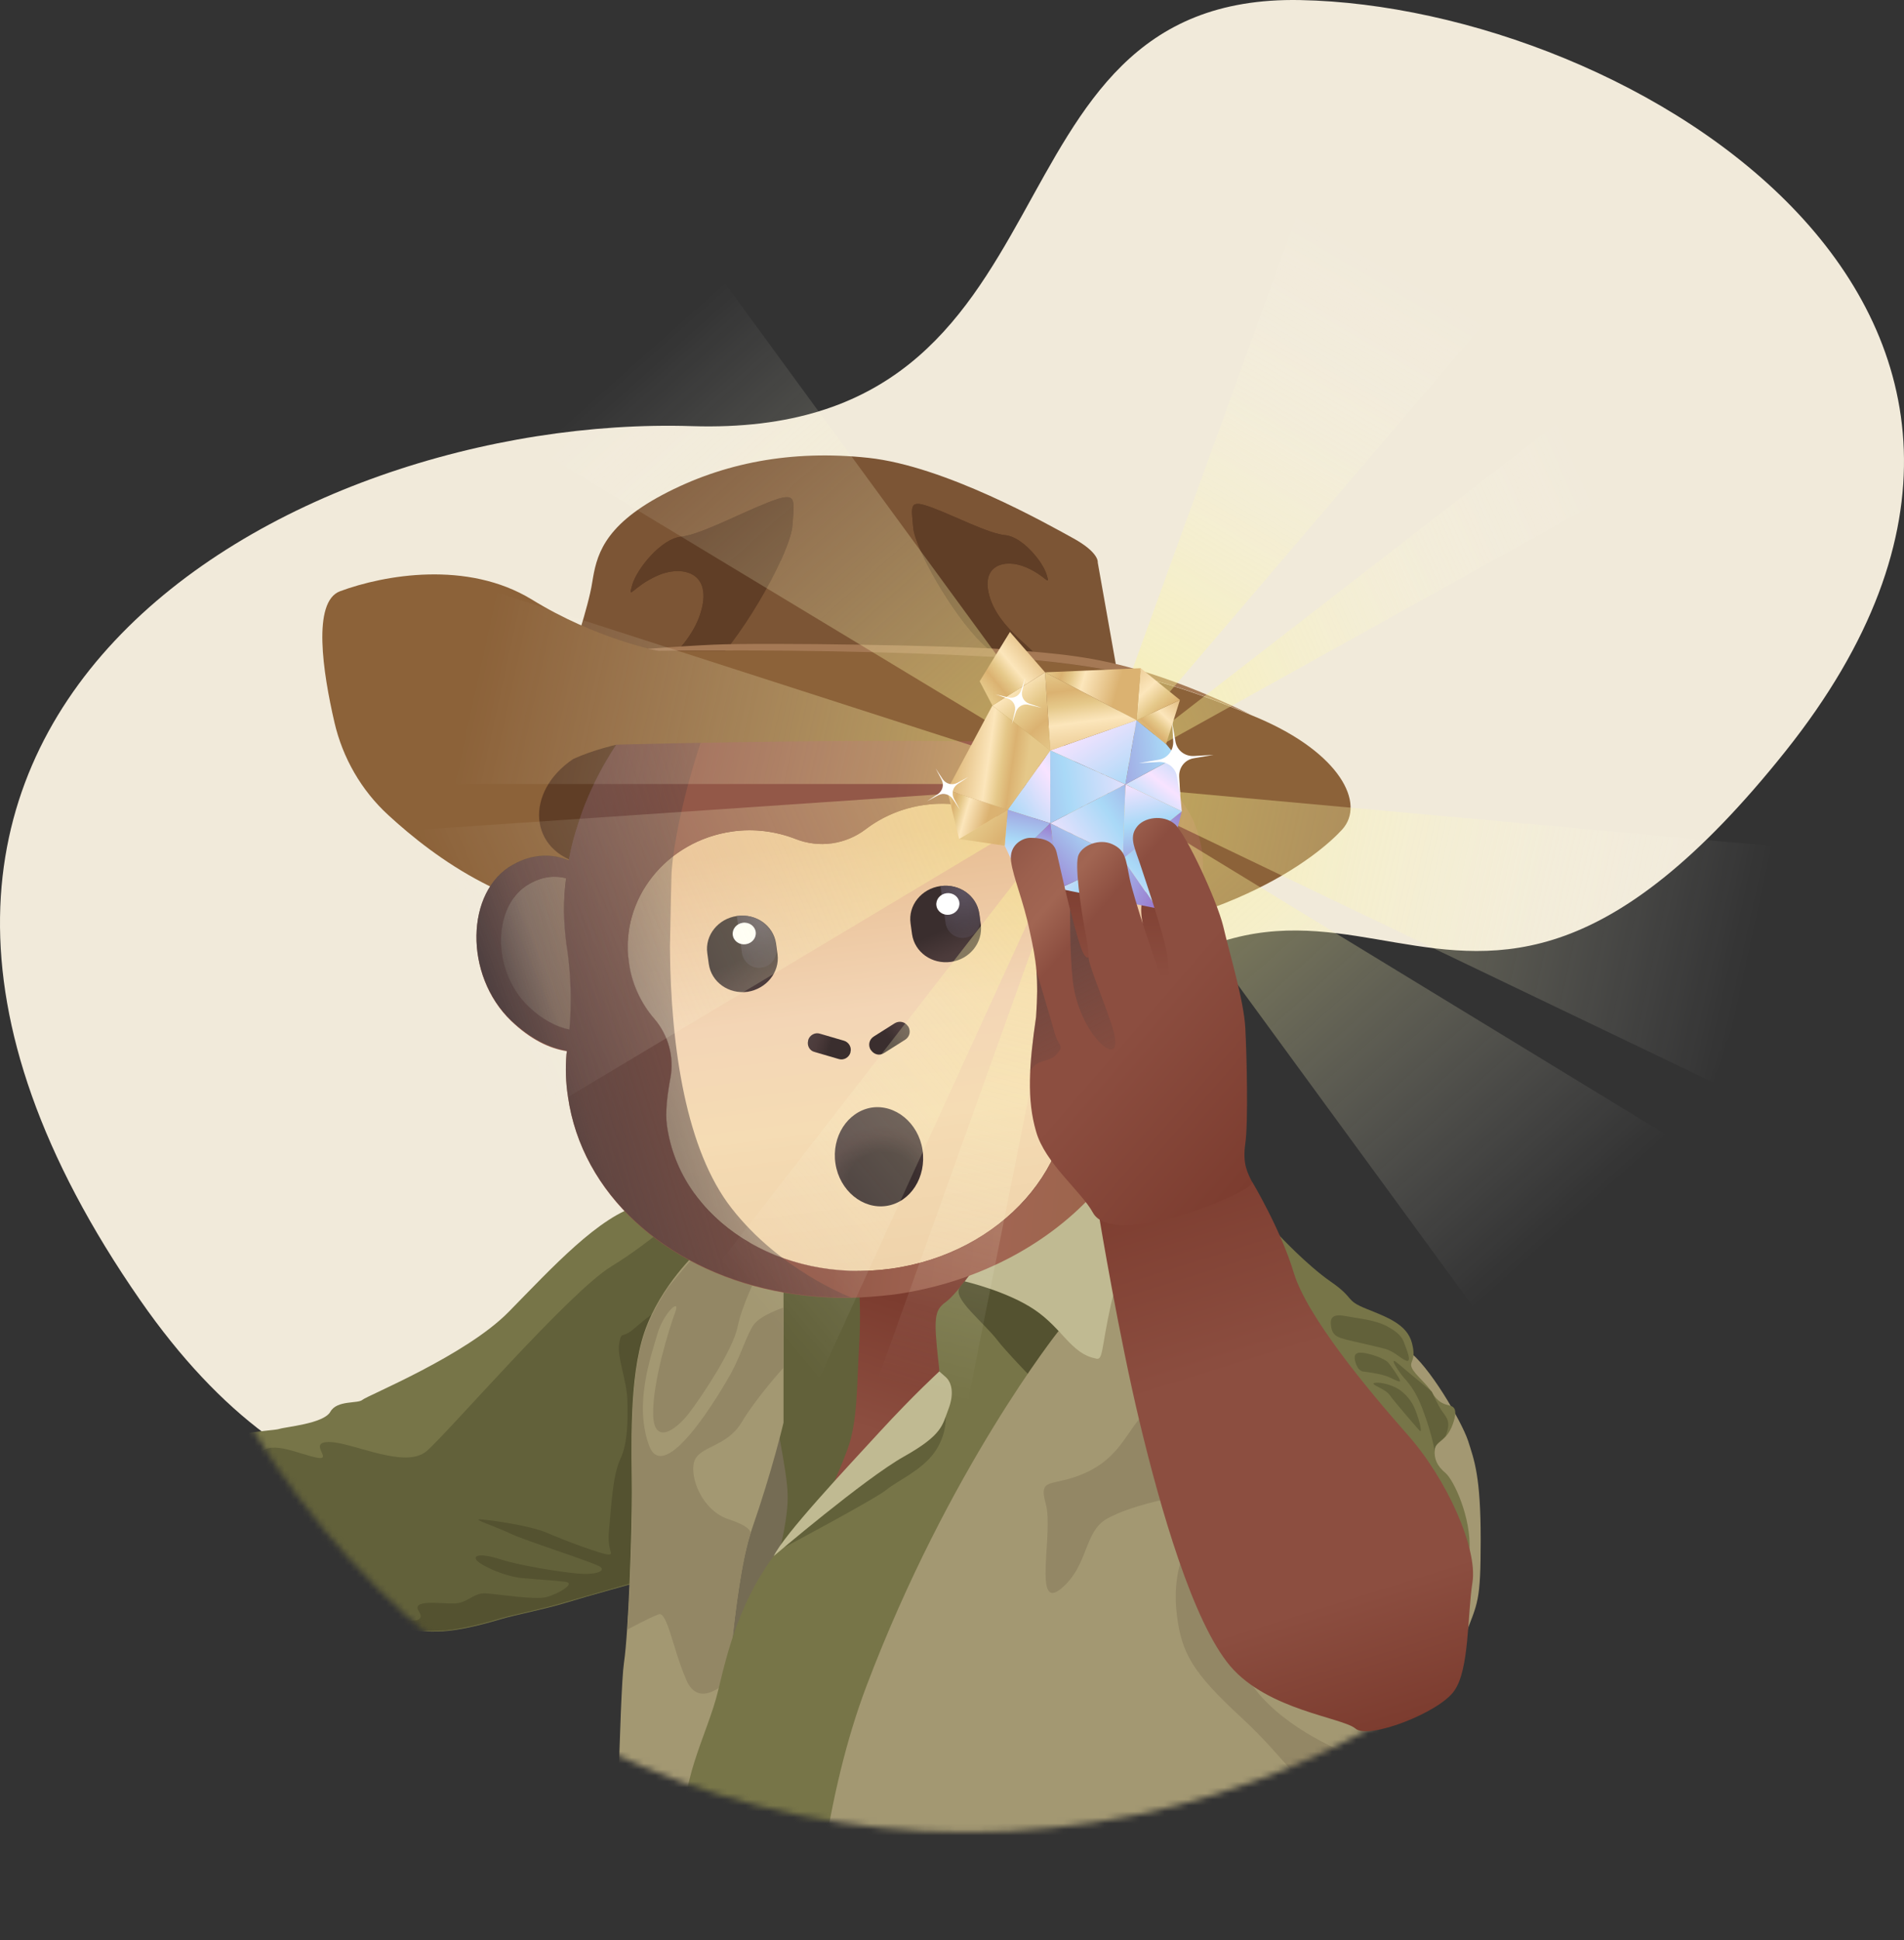 <svg width="318" height="324" viewBox="0 0 318 324" fill="none" xmlns="http://www.w3.org/2000/svg">
<rect x="0" y="0" width="318" height="324" fill="#333333" stroke="none"/>
<path d="M23.438 217.163C77.339 294.748 147.14 219.799 172.406 181.85C225.043 118.602 239.782 198.716 298.209 125.453C356.637 52.191 272.417 1.065 217.148 0.011C161.878 -1.043 182.406 73.274 115.557 71.165C48.707 69.057 -43.938 120.183 23.438 217.163Z" fill="#F1EADA"/>
<g clip-path="url(#clip0_796_4151)">
<mask id="mask0_796_4151" style="mask-type:alpha" maskUnits="userSpaceOnUse" x="22" y="27" width="279" height="279">
<path d="M161.501 305.966C238.491 305.966 300.903 243.554 300.903 166.565C300.903 89.575 238.491 27.163 161.501 27.163C84.512 27.163 22.1 89.575 22.1 166.565C22.1 243.554 84.512 305.966 161.501 305.966Z" fill="white"/>
</mask>
<g mask="url(#mask0_796_4151)">
<path d="M137.976 213.926L135.979 254.237L163.997 245.937L168.864 203.88L137.976 213.926Z" fill="url(#paint0_linear_796_4151)"/>
<path d="M130.863 236.141L135.98 257.606C135.98 257.606 118.82 320.755 119.132 320.194C119.444 319.694 117.821 369.115 117.821 369.115H111.145L107.588 335.357L115.762 273.955L130.863 236.141Z" fill="#756C54"/>
<path d="M130.301 258.48C130.301 258.48 131.674 253.301 131.549 249.557C131.487 245.813 129.428 236.765 128.991 233.021C128.554 229.277 128.429 222.6 129.241 221.539C130.052 220.478 130.114 220.603 129.428 219.542C128.679 218.482 128.305 216.298 128.367 213.677C128.367 211.118 138.663 213.365 138.663 213.365L143.468 214.675C143.468 214.675 143.842 219.355 143.468 225.221C143.093 231.086 143.281 237.389 141.533 242.069C139.786 246.749 138.351 249.494 138.351 249.494L130.301 258.48Z" fill="#62613A"/>
<path d="M16.983 246.624C16.983 246.624 26.78 244.689 29.588 243.941C32.396 243.192 32.209 245.064 34.642 242.069C37.076 239.073 45.437 239.011 46.623 238.637C47.746 238.262 54.048 237.763 55.172 235.766C56.295 233.769 59.789 234.456 60.538 233.769C61.287 233.083 77.76 226.406 84.936 219.105C92.112 211.805 100.162 202.944 106.964 201.259C113.765 199.574 126.62 197.328 126.62 197.328L129.053 204.566C129.053 204.566 113.204 216.173 111.706 228.091C110.146 240.009 106.589 264.221 106.589 264.221C106.589 264.221 97.978 266.592 94.546 267.653C91.114 268.713 85.997 269.712 83.876 270.336C81.754 270.96 77.136 272.333 73.392 272.457C69.648 272.582 67.527 271.958 66.092 272.457C64.656 272.957 62.722 273.893 62.472 274.891C62.223 275.889 60.725 277.325 58.791 278.947C56.856 280.569 50.617 283.814 49.181 285.499C47.746 287.184 45.812 288.245 44.688 287.808C43.565 287.371 41.943 286.248 41.943 286.248C41.943 286.248 13.613 258.729 13.239 254.361C12.864 249.993 16.983 246.624 16.983 246.624Z" fill="#777548"/>
<path d="M129.053 204.566L126.994 198.451C126.994 198.451 123.188 199.075 119.007 200.198C114.826 201.322 109.21 207.187 102.096 211.493C95.045 215.798 74.828 239.261 71.271 242.318C67.714 245.376 59.29 241.008 55.172 240.821C51.116 240.696 55.796 243.941 52.988 243.442C50.18 242.942 45.437 240.509 43.628 242.568C41.756 244.627 38.448 247.872 38.448 247.872L34.892 276.202C38.698 281.755 41.88 286.186 41.88 286.186C41.88 286.186 43.503 287.309 44.626 287.746C45.749 288.182 47.684 287.122 49.119 285.437C50.554 283.752 56.794 280.57 58.728 278.885C60.663 277.2 62.16 275.827 62.41 274.829C62.66 273.83 64.594 272.832 66.029 272.395C67.464 271.896 69.586 272.52 73.33 272.395C77.074 272.27 81.692 270.898 83.813 270.274C85.935 269.65 91.114 268.651 94.484 267.59C97.916 266.592 106.527 264.158 106.527 264.158C106.527 264.158 110.084 239.947 111.644 228.029C113.204 216.235 129.053 204.566 129.053 204.566Z" fill="#62613A"/>
<path d="M105.716 222.038C103.844 223.598 103.781 222.163 103.407 224.41C103.033 226.656 104.717 230.587 104.78 233.894C104.842 237.202 104.905 240.883 103.594 243.691C102.284 246.499 102.097 251.741 101.722 255.422C101.348 259.104 102.596 259.478 101.722 259.603C100.849 259.728 94.047 257.17 91.364 255.984C88.681 254.798 82.066 253.862 80.319 253.738C78.572 253.613 82.815 254.923 85.249 256.109C87.682 257.294 99.601 261.038 100.349 261.725C101.098 262.474 99.226 263.035 96.481 262.786C93.735 262.536 86.809 261.475 83.626 260.414C80.506 259.416 79.133 259.666 79.508 260.414C79.82 261.163 83.938 263.222 87.183 263.534C90.49 263.846 92.549 263.909 94.421 264.158C96.293 264.408 93.174 266.218 91.239 266.717C89.305 267.216 83.189 266.218 81.13 266.093C79.071 265.968 78.135 267.715 75.889 267.778C73.642 267.84 68.588 267.029 69.961 269.088C71.271 271.147 68.089 270.586 66.466 270.586C64.844 270.586 61.974 271.397 60.975 270.835C59.977 270.274 59.789 265.157 58.729 263.035C57.668 260.914 56.919 260.414 56.358 261.163C55.796 261.912 59.041 267.403 59.041 271.584C59.041 275.702 58.479 275.765 56.482 275.64C54.486 275.515 53.799 276.202 52.551 278.136C51.303 280.07 45.749 281.818 43.129 281.194L39.946 283.627C41.069 285.187 41.756 286.123 41.756 286.123C41.756 286.123 43.378 287.246 44.502 287.683C45.625 288.12 47.559 287.059 48.994 285.374C50.429 283.69 56.669 280.507 58.604 278.822C60.538 277.138 62.036 275.765 62.285 274.766C62.535 273.768 64.469 272.77 65.905 272.333C67.34 271.834 69.462 272.458 73.206 272.333C76.95 272.208 81.567 270.835 83.689 270.211C85.81 269.587 90.99 268.589 94.359 267.528C97.791 266.53 106.402 264.096 106.402 264.096C106.402 264.096 109.959 239.885 111.519 227.966C112.018 224.222 113.89 220.478 116.261 217.171C111.893 216.422 107.588 220.478 105.716 222.038Z" fill="#545230"/>
<path d="M113.828 369.053C113.828 369.053 110.146 347.899 111.644 333.048C113.141 318.197 117.572 306.091 119.444 298.042C121.316 289.992 122.127 265.282 125.559 255.422C128.991 245.563 130.863 237.576 130.863 237.576V214.301L116.573 208.934C116.573 208.934 110.333 214.613 107.65 222.413C104.967 230.213 105.528 242.131 105.528 249.245C105.528 256.358 104.967 272.582 104.218 277.637C103.469 282.691 102.908 316.637 102.596 321.13C102.346 325.685 104.717 364.498 103.781 368.99C109.522 369.614 113.828 369.053 113.828 369.053Z" fill="#A39872"/>
<path d="M125.933 221.165C124.747 222.787 123.811 226.157 122.126 229.277C120.442 232.334 110.957 248.434 108.398 241.382C105.84 234.331 108.773 226.406 109.771 222.85C110.77 219.293 113.765 216.547 112.766 219.168C111.768 221.789 109.022 230.712 109.085 236.078C109.147 241.445 112.829 238.886 115.013 236.078C117.197 233.27 122.438 225.346 123.187 221.602C123.936 217.858 126.557 212.741 126.557 212.741L116.635 208.997C116.635 208.997 114.202 211.805 111.643 214.925C110.208 217.046 108.71 219.605 107.712 222.475C105.029 230.275 105.59 242.194 105.59 249.307C105.59 254.674 105.278 265.157 104.779 272.146C104.779 272.146 108.586 270.086 110.021 269.587C111.456 269.088 112.392 275.453 114.638 280.57C116.822 285.686 121.627 280.57 121.627 280.57C122.501 271.646 123.562 261.912 125.309 256.234C125.309 256.171 125.371 256.109 125.371 256.046C125.371 255.672 124.997 254.798 121.752 253.738C117.259 252.302 115.138 246.686 115.949 244.066C116.822 241.445 121.378 241.694 123.874 237.514C126.37 233.333 130.862 228.403 130.862 228.403V218.357C130.925 218.357 127.181 219.542 125.933 221.165Z" fill="#938765"/>
<path d="M114.577 330.302C114.577 330.302 116.137 316.637 114.577 307.339C113.017 298.042 118.134 289.867 119.943 282.317C121.753 274.766 124.124 264.845 132.673 255.672C141.222 246.499 155.823 230.774 156.447 229.651C157.071 228.528 156.946 230.026 156.447 224.659C155.948 219.293 156.447 218.544 158.132 217.296C159.817 216.048 164.122 210.058 164.122 210.058L181.345 227.28C181.345 227.28 148.585 272.832 145.09 296.045C141.596 319.258 136.729 369.053 136.729 369.053H113.89C113.828 369.053 113.953 342.533 114.577 330.302Z" fill="#777548"/>
<path d="M176.477 234.331C176.477 234.331 168.927 226.843 166.556 223.786C164.184 220.728 158.943 216.734 160.316 214.987C160.316 214.987 161.688 212.678 163.56 212.928C165.37 213.115 177.476 220.728 177.476 220.728L181.344 227.28L176.477 234.331Z" fill="#545230"/>
<path d="M135.48 369.302C135.48 369.302 130.988 317.822 144.716 281.568C158.444 245.314 176.789 222.288 176.789 222.288L181.532 225.907C181.532 225.907 182.904 226.968 183.716 224.659C184.464 222.288 183.965 215.362 189.082 211.243C194.199 207.125 216.725 218.856 216.725 218.856C216.725 218.856 231.639 223.162 235.133 225.533C238.628 227.966 244.056 237.264 245.18 240.571C246.24 243.878 247.301 246.562 247.301 257.107C247.301 267.653 246.802 267.59 244.68 273.206C242.559 278.822 241.872 286.622 240.5 293.674C239.127 300.725 222.092 331.363 223.714 347.837C225.399 364.31 223.964 368.366 223.964 368.366L135.48 369.302Z" fill="#A39872"/>
<path d="M191.017 236.141C188.084 239.198 186.961 243.379 181.345 245.938C175.729 248.496 173.357 246.437 174.668 251.179C175.978 255.922 172.484 269.15 177.164 265.344C181.844 261.538 180.97 255.797 184.901 253.613C188.833 251.429 195.509 250.181 195.509 250.181L191.017 236.141Z" fill="#938765"/>
<path d="M213.605 206.251C213.605 206.251 218.223 211.243 222.279 214.051C226.335 216.859 224.588 217.109 228.145 218.544C231.701 219.979 235.009 221.165 235.82 224.285C236.631 227.405 235.258 227.28 235.82 228.466C236.381 229.651 238.316 231.086 239.189 232.584C240.063 234.082 241.061 234.456 241.81 234.643C242.559 234.83 243.682 234.955 242.621 237.888C241.561 240.821 239.751 240.634 239.626 242.131C239.501 243.629 240.001 244.814 241.436 246C242.809 247.186 245.741 253.426 245.429 258.917C245.117 264.47 222.092 243.192 222.092 243.192L202.623 208.061L213.605 206.251Z" fill="#777548"/>
<path d="M239.127 232.397C239.127 232.397 239.065 232.397 239.127 232.397C238.94 232.21 235.009 229.027 233.511 227.717C231.951 226.406 233.137 228.341 234.073 229.589C235.009 230.774 236.319 231.773 237.755 235.766C239.252 239.76 239.627 242.443 239.627 242.443C239.627 242.318 239.627 242.194 239.627 242.069C239.689 241.07 240.563 240.821 241.436 239.822C242.31 237.576 241.811 236.952 240.875 235.704C240.063 234.518 239.252 232.646 239.127 232.397Z" fill="#62613A"/>
<path d="M222.341 221.664C222.591 223.224 223.839 223.411 224.65 223.661C224.713 223.661 224.775 223.723 224.837 223.723C224.837 223.723 229.517 224.784 231.202 225.221C232.887 225.658 233.761 226.781 234.821 227.217C235.882 227.654 234.946 225.408 234.572 224.409C234.26 223.411 233.636 222.538 231.639 221.477C229.642 220.416 227.084 220.229 224.775 219.792C222.591 219.355 222.029 220.041 222.341 221.664Z" fill="#62613A"/>
<path d="M233.823 230.525C233.699 230.088 232.513 228.341 231.889 227.592C231.265 226.843 228.831 226.032 227.521 225.907C226.211 225.782 226.086 226.469 226.398 227.53C226.71 228.59 227.147 228.84 227.521 229.027C227.521 229.027 230.516 229.339 231.951 229.963C233.387 230.65 233.948 230.899 233.823 230.525Z" fill="#62613A"/>
<path d="M232.139 233.021C232.575 233.707 236.382 238.137 237.068 238.886C237.755 239.635 236.819 236.328 236.132 234.893C235.446 233.457 234.198 232.209 232.95 231.648C231.764 231.086 230.267 230.774 229.518 230.961C228.769 231.211 231.39 231.897 232.139 233.021Z" fill="#62613A"/>
<path d="M161.127 213.989C161.127 213.989 168.178 215.611 172.796 218.731C177.413 221.851 178.911 226.032 182.905 226.843C184.277 227.342 183.841 225.595 185.525 217.92C187.21 210.245 192.577 200.635 192.577 200.635L174.668 196.267L161.127 213.989Z" fill="#C0BA92"/>
<path d="M157.945 236.64C157.945 236.64 158.194 239.635 156.01 242.63C153.826 245.625 149.833 247.31 148.023 248.808C146.214 250.305 130.863 258.48 130.863 258.48L150.519 240.259L157.945 236.64Z" fill="#62613A"/>
<path d="M129.24 259.853C129.24 259.853 144.403 246.936 150.955 243.254C157.507 239.573 157.383 237.95 158.381 235.392C159.379 232.834 159.005 230.899 157.944 229.963C156.883 229.027 156.883 229.027 156.883 229.027C156.883 229.027 152.64 232.896 146.962 239.074C141.283 245.251 130.863 256.358 129.24 259.853Z" fill="#C0BA92"/>
<path d="M197.569 259.853C197.569 259.853 195.759 263.597 196.571 269.837C197.382 276.077 199.129 279.259 207.303 286.81C215.478 294.36 216.851 298.79 221.718 299.414C226.585 300.038 235.633 295.234 236.507 293.174C237.38 291.115 231.515 295.234 225.649 293.05C219.783 290.866 210.361 285.499 207.553 278.51C204.745 271.522 197.569 259.853 197.569 259.853Z" fill="#938765"/>
<path d="M176.852 113.525L174.169 98.674C174.169 98.674 174.418 97.425 170.924 95.491C167.429 93.557 154.138 86.069 144.092 84.945C134.045 83.822 125.06 85.57 117.073 89.75C109.148 93.931 108.399 97.925 107.9 101.17C107.401 104.414 105.092 111.091 105.092 111.091L176.852 113.525Z" fill="url(#paint1_linear_796_4151)"/>
<path d="M186.711 112.901L183.341 93.931C183.341 93.931 183.653 92.309 179.223 89.875C174.793 87.442 157.82 77.832 145.028 76.459C132.236 75.086 120.754 77.27 110.645 82.637C100.537 88.003 99.601 93.058 98.914 97.238C98.29 101.357 95.357 109.906 95.357 109.906L186.711 112.901Z" fill="#7C5535"/>
<path fill-rule="evenodd" clip-rule="evenodd" d="M172.546 109.906C172.546 109.906 168.802 112.152 163.934 107.347C159.067 102.605 152.827 91.685 152.515 88.066C152.203 84.384 151.766 83.323 155.635 84.758C159.504 86.194 165.12 89.126 167.928 89.376C170.674 89.626 174.106 93.681 174.792 95.928C175.478 98.174 174.73 96.177 171.36 94.742C167.928 93.245 163.435 94.243 165.432 100.109C167.491 105.974 174.667 109.344 172.546 109.906Z" fill="#603E26"/>
<path fill-rule="evenodd" clip-rule="evenodd" d="M108.586 114.461C108.586 114.461 113.141 117.082 118.944 111.216C124.685 105.35 132.048 92.122 132.36 87.691C132.672 83.261 133.172 82.013 128.492 83.823C123.812 85.632 117.072 89.251 113.765 89.626C110.458 89.938 106.402 94.93 105.591 97.675C104.842 100.421 105.653 97.987 109.709 96.178C113.765 94.306 119.256 95.429 116.948 102.543C114.639 109.656 106.028 113.899 108.586 114.461Z" fill="#603E26"/>
<path d="M210.236 119.952C196.695 114.211 186.586 110.904 164.933 109.656C150.706 108.845 127.992 108.408 110.021 108.72C110.021 108.72 99.538 106.723 88.805 100.109C78.072 93.557 64.22 95.99 56.794 98.736C52.114 100.483 53.924 112.277 55.858 120.638C57.231 126.566 60.351 131.995 64.844 136.114C68.775 139.733 74.141 144.038 80.506 147.346C97.604 156.269 111.956 158.827 111.956 158.827C111.956 158.827 133.671 159.451 168.802 157.891C203.933 156.394 220.157 142.915 224.151 138.547C228.144 134.179 223.776 125.755 210.236 119.952Z" fill="#8C6239"/>
<path d="M192.764 125.194C192.764 125.194 119.444 115.896 95.732 126.754C87.557 132.245 88.244 142.229 97.354 144.288C106.465 146.347 192.764 125.194 192.764 125.194Z" fill="#603E26"/>
<path d="M195.135 153.086C193.45 155.894 191.578 157.704 189.644 158.702C188.021 154.522 186.898 150.154 186.274 145.661C186.212 145.411 186.212 145.162 186.149 144.912C185.588 141.23 184.589 137.611 183.092 134.179C184.652 133.306 186.649 132.806 189.269 133.43C196.196 135.053 199.503 145.598 195.135 153.086Z" fill="#A16552"/>
<path d="M195.135 153.086C193.45 155.894 191.578 157.704 189.644 158.702C188.021 154.522 186.898 150.154 186.274 145.661C186.212 145.411 186.212 145.162 186.149 144.912C185.588 141.23 184.589 137.611 183.092 134.179C184.652 133.306 186.649 132.806 189.269 133.43C196.196 135.053 199.503 145.598 195.135 153.086Z" fill="url(#paint2_linear_796_4151)"/>
<path d="M94.546 146.659C94.047 150.341 94.11 154.085 94.609 157.766C94.671 158.016 94.671 158.266 94.734 158.515C95.358 162.946 95.483 167.501 95.108 171.931C92.924 171.494 90.615 170.309 88.244 168.062C82.004 162.072 82.254 151.027 88.431 147.595C90.74 146.285 92.799 146.222 94.546 146.659C94.546 146.597 94.546 146.659 94.546 146.659Z" fill="#A16552"/>
<path d="M94.546 146.659C94.047 150.341 94.11 154.085 94.609 157.766C94.671 158.016 94.671 158.266 94.734 158.515C95.358 162.946 95.483 167.501 95.108 171.931C92.924 171.494 90.615 170.309 88.244 168.062C82.004 162.072 82.254 151.027 88.431 147.595C90.74 146.285 92.799 146.222 94.546 146.659C94.546 146.597 94.546 146.659 94.546 146.659Z" fill="url(#paint3_linear_796_4151)"/>
<path d="M175.416 160.824C173.919 164.131 173.919 167.938 175.541 171.182C176.789 173.616 177.975 176.424 178.287 178.608C180.471 194.395 167.304 209.309 148.834 211.867C130.364 214.426 113.578 203.755 111.394 187.968C111.082 185.784 111.456 182.789 111.956 180.106C112.642 176.549 111.644 172.867 109.272 170.122C106.964 167.438 105.466 164.131 105.029 160.637C103.532 150.154 111.269 140.419 122.314 138.859C125.871 138.36 129.49 138.797 132.86 140.107C136.791 141.667 141.221 141.043 144.591 138.485C147.461 136.301 150.831 134.928 154.388 134.429C165.37 132.869 175.541 140.17 176.976 150.653C177.351 153.274 177.164 155.957 176.352 158.453C176.103 159.202 175.791 160.013 175.416 160.824Z" fill="#A16552"/>
<path d="M175.416 160.824C173.919 164.131 173.919 167.938 175.541 171.182C176.789 173.616 177.975 176.424 178.287 178.608C180.471 194.395 167.304 209.309 148.834 211.867C130.364 214.426 113.578 203.755 111.394 187.968C111.082 185.784 111.456 182.789 111.956 180.106C112.642 176.549 111.644 172.867 109.272 170.122C106.964 167.438 105.466 164.131 105.029 160.637C103.532 150.154 111.269 140.419 122.314 138.859C125.871 138.36 129.49 138.797 132.86 140.107C136.791 141.667 141.221 141.043 144.591 138.485C147.461 136.301 150.831 134.928 154.388 134.429C165.37 132.869 175.541 140.17 176.976 150.653C177.351 153.274 177.164 155.957 176.352 158.453C176.103 159.202 175.791 160.013 175.416 160.824Z" fill="url(#paint4_linear_796_4151)"/>
<path d="M191.079 129.624C186.898 128.626 183.903 129.874 181.844 131.496C181.095 129.998 180.221 128.501 179.348 127.066C178.661 126.005 177.975 125.006 177.226 124.008C169.613 113.774 158.132 106.037 145.901 103.79L144.778 97.55L137.852 103.166H136.916C136.354 103.166 135.793 103.229 135.231 103.291L133.484 98.674L132.985 97.363C132.61 97.426 132.236 97.488 131.861 97.55C124.935 99.111 122.314 105.974 121.877 107.16C110.77 112.651 101.847 123.322 97.354 135.24C96.917 136.426 96.543 137.611 96.169 138.797C95.669 140.419 95.295 142.042 94.983 143.726L94.671 143.602C92.3 142.728 89.18 142.478 85.623 144.475C77.761 148.843 77.449 162.883 85.373 170.496C88.618 173.616 91.801 175.114 94.671 175.55C94.671 175.738 94.671 175.862 94.609 176.05C94.421 178.421 94.484 180.792 94.858 183.163C97.167 199.45 111.145 211.805 129.241 215.549C133.484 216.422 137.852 216.797 142.157 216.734C144.404 216.672 146.65 216.485 148.897 216.235L149.396 216.173C176.477 212.366 195.884 191.462 192.764 169.435C192.452 167.064 191.828 164.755 191.017 162.571C190.954 162.446 190.892 162.259 190.829 162.134C193.513 160.886 196.133 158.578 198.38 154.709C203.996 145.037 199.877 131.683 191.079 129.624ZM94.546 146.659C94.047 150.341 94.109 154.085 94.609 157.766C94.671 158.016 94.671 158.266 94.733 158.515C95.357 162.946 95.482 167.501 95.108 171.931C92.924 171.494 90.615 170.309 88.244 168.062C82.004 162.072 82.253 151.027 88.431 147.595C90.74 146.285 92.799 146.222 94.546 146.659C94.546 146.597 94.546 146.659 94.546 146.659ZM176.353 158.39C176.103 159.202 175.791 160.013 175.417 160.824C173.919 164.131 173.919 167.938 175.541 171.182C176.789 173.616 177.975 176.424 178.287 178.608C180.471 194.395 167.305 209.309 148.834 211.867C130.364 214.426 113.578 203.755 111.394 187.968C111.082 185.784 111.457 182.789 111.956 180.106C112.642 176.549 111.644 172.867 109.273 170.122C106.964 167.438 105.466 164.131 105.029 160.637C103.532 150.154 111.269 140.419 122.314 138.859C125.871 138.36 129.49 138.797 132.86 140.107C136.791 141.667 141.221 141.043 144.591 138.485C147.461 136.301 150.831 134.928 154.388 134.429C165.37 132.869 175.541 140.17 176.977 150.653C177.289 153.211 177.101 155.832 176.353 158.39ZM195.135 153.086C193.45 155.894 191.578 157.704 189.644 158.702C188.021 154.522 186.898 150.154 186.274 145.661C186.212 145.411 186.212 145.162 186.149 144.912C185.588 141.23 184.589 137.611 183.092 134.179C184.652 133.306 186.649 132.806 189.269 133.43C196.196 135.053 199.503 145.598 195.135 153.086Z" fill="url(#paint5_linear_796_4151)"/>
<path d="M134.982 173.741V173.678C135.231 172.867 136.105 172.368 136.916 172.618L140.972 173.803C141.783 174.053 142.282 174.926 142.033 175.738V175.8C141.783 176.611 140.91 177.11 140.098 176.861L136.042 175.675C135.231 175.488 134.732 174.614 134.982 173.741Z" fill="url(#paint6_linear_796_4151)"/>
<path d="M145.464 175.363L145.402 175.301C144.965 174.552 145.152 173.616 145.901 173.117L149.458 170.87C150.207 170.434 151.143 170.621 151.642 171.37L151.704 171.432C152.141 172.181 151.954 173.117 151.205 173.616L147.648 175.862C146.9 176.362 145.964 176.112 145.464 175.363Z" fill="url(#paint7_linear_796_4151)"/>
<path d="M124.873 165.629C121.69 166.065 118.82 164.006 118.383 161.011L118.133 159.201C117.697 156.206 119.943 153.398 123.125 152.961C126.308 152.525 129.178 154.584 129.615 157.579L129.865 159.389C130.239 162.384 127.993 165.129 124.873 165.629Z" fill="url(#paint8_linear_796_4151)"/>
<path d="M123.063 152.961L123.937 159.264C124.249 160.824 125.747 161.885 127.307 161.573C128.804 161.323 129.803 159.95 129.678 158.453L129.553 157.579C129.116 154.584 126.246 152.525 123.063 152.961Z" fill="url(#paint9_radial_796_4151)"/>
<path d="M124.552 157.688C125.61 157.54 126.356 156.618 126.217 155.628C126.078 154.638 125.108 153.956 124.05 154.104C122.992 154.252 122.247 155.175 122.386 156.165C122.524 157.154 123.494 157.837 124.552 157.688Z" fill="white"/>
<path d="M120.817 114.96C122.065 112.526 123.375 110.28 124.623 108.283C125.372 107.098 126.121 106.037 126.807 105.038C129.677 101.045 132.173 98.674 133.484 98.611L132.985 97.301C132.61 97.363 132.236 97.426 131.861 97.488C124.935 99.048 122.314 105.912 121.877 107.098C110.77 112.589 101.847 123.259 97.354 135.178C96.917 136.363 96.543 137.549 96.169 138.734C95.669 140.357 95.295 141.979 94.983 143.664L94.671 143.539C92.3 142.666 89.18 142.416 85.623 144.413C77.761 148.781 77.449 162.821 85.373 170.434C88.618 173.491 91.738 174.989 94.671 175.488C94.671 175.675 94.671 175.8 94.609 175.987C94.421 178.358 94.484 180.73 94.858 183.101C97.167 199.387 111.145 211.742 129.241 215.486C133.484 216.36 137.852 216.734 142.157 216.672C142.157 216.672 130.301 212.242 122.127 201.696C114.701 192.149 112.018 175.301 111.893 158.203C112.018 151.214 112.143 146.347 112.143 146.347C112.33 139.421 116.449 122.947 120.817 114.96Z" fill="url(#paint10_linear_796_4151)"/>
<path d="M158.818 160.637C155.636 161.074 152.765 159.014 152.328 156.019L152.079 154.21C151.642 151.214 153.888 148.406 157.071 147.97C160.253 147.533 163.124 149.592 163.56 152.587L163.81 154.397C164.184 157.454 161.938 160.2 158.818 160.637Z" fill="url(#paint11_linear_796_4151)"/>
<path d="M157.071 147.97L157.945 154.272C158.257 155.832 159.754 156.893 161.314 156.581C162.812 156.331 163.81 154.958 163.686 153.461L163.561 152.587C163.124 149.592 160.191 147.533 157.071 147.97Z" fill="url(#paint12_radial_796_4151)"/>
<path d="M158.561 152.754C159.619 152.606 160.364 151.683 160.226 150.693C160.087 149.704 159.117 149.022 158.059 149.17C157.001 149.318 156.256 150.24 156.395 151.23C156.533 152.22 157.503 152.902 158.561 152.754Z" fill="white"/>
<path d="M139.537 194.333C140.223 198.825 144.092 202.008 148.086 201.384C152.079 200.76 154.762 196.579 154.076 192.024C153.39 187.531 149.521 184.349 145.527 184.973C141.534 185.659 138.85 189.84 139.537 194.333Z" fill="url(#paint13_radial_796_4151)"/>
<path d="M101.909 124.382C101.909 124.382 168.989 122.51 193.887 125.131C172.546 111.528 144.903 101.419 144.903 101.419L118.133 108.72L108.149 109.781L101.909 124.382Z" fill="#8C6239"/>
<path d="M120.317 107.846L163.623 108.97L153.015 94.243L128.242 93.557L120.317 107.846Z" fill="#7C5535"/>
<path fill-rule="evenodd" clip-rule="evenodd" d="M172.546 109.906C172.546 109.906 168.802 112.152 163.934 107.347C159.067 102.605 152.827 91.685 152.515 88.066C152.203 84.384 151.766 83.323 155.635 84.758C159.504 86.194 165.12 89.126 167.928 89.376C170.674 89.626 174.106 93.681 174.792 95.928C175.478 98.174 174.73 96.177 171.36 94.742C167.928 93.245 163.435 94.243 165.432 100.109C167.491 105.974 174.667 109.344 172.546 109.906Z" fill="#603E26"/>
<path fill-rule="evenodd" clip-rule="evenodd" d="M108.586 114.461C108.586 114.461 113.141 117.082 118.944 111.216C124.685 105.35 132.048 92.122 132.36 87.691C132.672 83.261 133.172 82.013 128.492 83.823C123.812 85.632 117.072 89.251 113.765 89.626C110.458 89.938 106.402 94.93 105.591 97.675C104.842 100.421 105.653 97.987 109.709 96.178C113.765 94.306 119.256 95.429 116.948 102.543C114.639 109.656 106.028 113.899 108.586 114.461Z" fill="#603E26"/>
<path d="M110.084 108.72C128.055 108.408 150.769 108.845 164.996 109.656C185.838 110.842 196.009 113.962 208.863 119.328C208.863 119.328 200.314 115.022 191.454 112.277C182.593 109.531 176.478 109.157 168.241 108.47C160.004 107.784 127.93 107.285 119.194 107.659C116.386 107.784 112.33 108.034 108.212 108.346C109.335 108.595 110.084 108.72 110.084 108.72Z" fill="#A57955"/>
<path d="M117.198 108.658H127.431L124.873 113.213L105.279 116.333L110.084 108.72L117.198 108.658Z" fill="#8C6239"/>
</g>
<g opacity="0.5">
<mask id="mask1_796_4151" style="mask-type:alpha" maskUnits="userSpaceOnUse" x="67" y="16" width="230" height="230">
<path d="M225.53 237.199C284.057 213.339 312.108 146.422 288.183 87.735C264.259 29.048 197.418 0.815 138.891 24.675C80.364 48.535 52.313 115.452 76.237 174.139C100.162 232.825 167.003 261.058 225.53 237.199Z" fill="white"/>
</mask>
<g mask="url(#mask1_796_4151)">
<path d="M182.218 130.934L53.487 89.438L43.503 130.934H182.218Z" fill="url(#paint14_linear_796_4151)"/>
<path d="M182.218 130.934L44.563 140.294L62.285 202.694L182.218 130.934Z" fill="url(#paint15_linear_796_4151)"/>
<path d="M182.218 130.934L101.598 234.83L127.681 250.181L182.218 130.934Z" fill="url(#paint16_linear_796_4151)"/>
<path d="M182.218 130.934L136.604 258.293L155.448 265.157L182.218 130.934Z" fill="url(#paint17_linear_796_4151)"/>
<path d="M182.218 130.934L262.152 240.259L307.579 207.374L182.218 130.934Z" fill="url(#paint18_linear_796_4151)"/>
<path d="M182.218 130.934L319.373 196.704L321.432 143.602L182.218 130.934Z" fill="url(#paint19_linear_796_4151)"/>
<path d="M182.218 130.934L294.226 68.659L284.304 51.873L182.218 130.934Z" fill="url(#paint20_linear_796_4151)"/>
<path d="M182.218 130.934L269.016 29.285L228.082 4.137L182.218 130.934Z" fill="url(#paint21_linear_796_4151)"/>
<path d="M182.218 130.934L102.283 21.609L67.589 61.733L182.218 130.934Z" fill="url(#paint22_linear_796_4151)"/>
</g>
</g>
<path d="M190.829 154.085C190.829 154.085 189.893 150.154 191.828 148.469C193.762 146.784 196.258 157.33 196.258 157.33L196.757 169.498L189.207 162.883L190.829 154.085Z" fill="url(#paint23_linear_796_4151)"/>
<path d="M176.851 146.035C176.851 146.035 179.847 147.096 181.344 148.781C182.842 150.466 182.592 160.325 182.592 160.325L177.787 160.512L176.165 147.72L176.851 146.035Z" fill="url(#paint24_linear_796_4151)"/>
<path d="M193.262 151.713L187.521 143.414L176.851 148.406L193.262 151.713Z" fill="url(#paint25_linear_796_4151)"/>
<path d="M187.521 143.414L197.381 135.49L193.262 151.714L187.521 143.414Z" fill="url(#paint26_linear_796_4151)"/>
<path d="M197.38 135.49L187.958 130.997L196.507 126.379L197.38 135.49Z" fill="url(#paint27_linear_796_4151)"/>
<path d="M187.521 143.414L187.958 130.997L197.381 135.49L187.521 143.414Z" fill="url(#paint28_linear_796_4151)"/>
<path d="M176.851 148.406L168.988 143.726L175.415 137.486L176.851 148.406Z" fill="url(#paint29_linear_796_4151)"/>
<path d="M187.522 143.414L175.416 137.486L176.851 148.406L187.522 143.414Z" fill="url(#paint30_linear_796_4151)"/>
<path d="M187.958 130.997L175.416 137.486L187.522 143.414L187.958 130.997Z" fill="url(#paint31_linear_796_4151)"/>
<path d="M196.507 126.379L194.76 124.258L189.83 120.264L187.958 130.997L196.507 126.379Z" fill="url(#paint32_linear_796_4151)"/>
<path d="M175.416 125.318L187.958 130.997L189.83 120.264L175.416 125.318Z" fill="url(#paint33_linear_796_4151)"/>
<path d="M175.416 137.486V125.318L187.958 130.997L175.416 137.486Z" fill="url(#paint34_linear_796_4151)"/>
<path d="M168.302 135.24L175.415 137.486V125.318L168.302 135.24Z" fill="url(#paint35_linear_796_4151)"/>
<path d="M168.988 143.726L167.803 141.23L168.302 135.24L175.416 137.486L168.988 143.726Z" fill="url(#paint36_linear_796_4151)"/>
<path d="M189.83 120.264L197.068 116.894L194.76 124.257L189.83 120.264Z" fill="url(#paint37_linear_796_4151)"/>
<path d="M190.516 111.59L189.83 120.264L197.068 116.894L190.516 111.59Z" fill="url(#paint38_linear_796_4151)"/>
<path d="M174.542 112.277L189.83 120.264L190.516 111.59L174.542 112.277Z" fill="url(#paint39_linear_796_4151)"/>
<path d="M175.416 125.318L174.542 112.277L189.83 120.264L175.416 125.318Z" fill="url(#paint40_linear_796_4151)"/>
<path d="M165.744 117.83L174.543 112.277L175.416 125.318L165.744 117.83Z" fill="url(#paint41_linear_796_4151)"/>
<path d="M160.19 140.107L168.302 135.24L167.803 141.23L160.19 140.107Z" fill="url(#paint42_linear_796_4151)"/>
<path d="M158.193 131.933L168.302 135.24L160.19 140.107L158.193 131.933Z" fill="url(#paint43_linear_796_4151)"/>
<path d="M175.416 125.318L165.744 117.83L158.193 131.933L168.302 135.24L175.416 125.318Z" fill="url(#paint44_linear_796_4151)"/>
<path d="M168.676 105.538L174.542 112.277L165.744 117.83L163.622 113.774L168.676 105.538Z" fill="url(#paint45_linear_796_4151)"/>
<path d="M196.944 129.686C196.882 128.189 197.88 126.878 199.378 126.629L202.685 126.067L199.378 126.254C197.88 126.317 196.57 125.318 196.32 123.821L195.759 120.514L195.946 123.821C196.008 125.318 195.01 126.629 193.512 126.878L190.205 127.44L193.512 127.253C195.01 127.19 196.32 128.189 196.57 129.686L197.131 132.994L196.944 129.686Z" fill="white"/>
<path d="M156.696 132.806C157.57 132.369 158.568 132.619 159.13 133.43L160.315 135.24L159.317 133.368C158.88 132.494 159.13 131.496 159.941 130.934L161.751 129.749L159.879 130.747C159.005 131.184 158.007 130.934 157.445 130.123L156.259 128.313L157.258 130.185C157.695 131.059 157.445 132.057 156.634 132.619L154.824 133.805L156.696 132.806Z" fill="white"/>
<path d="M168.302 116.645C169.238 116.957 169.738 117.893 169.488 118.829L168.989 120.95L169.675 118.891C169.987 117.955 170.923 117.456 171.859 117.706L173.981 118.205L171.922 117.518C170.986 117.206 170.486 116.27 170.736 115.334L171.235 113.213L170.549 115.272C170.237 116.208 169.301 116.707 168.365 116.458L166.243 115.958L168.302 116.645Z" fill="white"/>
<path d="M183.653 203.63C183.653 203.63 186.898 223.161 190.33 237.451C193.762 251.741 199.191 270.835 205.493 278.261C211.796 285.624 224.213 286.809 226.397 288.681C228.581 290.553 240.375 285.998 242.871 282.379C245.429 278.822 245.055 269.837 245.929 264.221C246.802 258.605 241.685 246.998 235.009 239.51C228.394 232.022 218.348 219.917 216.101 212.616C213.917 205.315 209.113 197.328 209.113 197.328C209.113 197.328 184.839 201.945 183.653 203.63Z" fill="url(#paint46_linear_796_4151)"/>
<path d="M182.529 202.507C180.595 198.95 174.542 194.27 173.045 188.966C171.485 183.662 171.859 177.922 173.045 169.81C173.481 163.195 173.107 160.637 171.984 155.52C170.923 150.403 169.238 146.597 168.864 143.851C168.489 141.106 170.798 139.92 172.046 139.92C173.294 139.92 175.915 139.982 176.477 142.354C177.038 144.725 179.909 157.891 181.032 159.514C182.155 161.074 181.905 159.264 181.219 155.458C180.533 151.651 179.409 144.226 180.158 142.728C180.845 141.168 183.59 139.982 185.774 140.981C187.958 141.979 188.021 143.414 188.645 146.597C189.269 149.779 193.2 161.51 194.261 164.006C195.321 166.502 195.384 164.506 195.134 160.886C194.885 157.267 191.515 147.72 190.579 144.787C189.643 141.854 188.52 139.982 189.768 138.235C190.953 136.426 194.323 135.989 196.195 137.611C198.067 139.234 203.246 150.341 204.307 154.709C205.305 159.077 207.739 167.002 207.989 171.682C208.238 176.362 208.488 187.531 207.989 190.963C207.489 194.395 208.363 195.83 209.112 197.39C209.923 198.888 185.961 208.81 182.529 202.507Z" fill="url(#paint47_linear_796_4151)"/>
<path d="M176.477 176.05C177.85 174.49 176.789 174.926 176.103 172.368C175.416 169.872 173.108 162.197 173.108 162.197C173.295 164.256 173.295 166.565 173.045 169.81C172.546 173.242 172.172 176.237 172.047 178.982C173.17 176.674 175.104 177.61 176.477 176.05Z" fill="url(#paint48_linear_796_4151)"/>
<path d="M179.16 163.694C179.659 168.25 181.781 172.181 183.653 174.053C185.462 175.987 187.21 175.925 185.712 171.307C184.214 166.69 181.906 161.448 181.781 159.763C181.718 160.075 181.469 160.013 181.032 159.389C180.533 158.64 179.597 155.395 178.723 151.838C178.723 151.963 178.661 159.139 179.16 163.694Z" fill="url(#paint49_linear_796_4151)"/>
</g>
<defs>
<linearGradient id="paint0_linear_796_4151" x1="140.549" y1="262.32" x2="154.671" y2="218.423" gradientUnits="userSpaceOnUse">
<stop stop-color="#935848"/>
<stop offset="0.072" stop-color="#9C604E"/>
<stop offset="0.161" stop-color="#A16552"/>
<stop offset="0.267" stop-color="#8C4E40"/>
<stop offset="0.515" stop-color="#8C4E40"/>
<stop offset="1" stop-color="#7C3C2F"/>
</linearGradient>
<linearGradient id="paint1_linear_796_4151" x1="149.736" y1="122.005" x2="138.933" y2="103.513" gradientUnits="userSpaceOnUse">
<stop offset="0.002" stop-color="#161F2D"/>
<stop offset="0.805" stop-color="#1E293A"/>
</linearGradient>
<linearGradient id="paint2_linear_796_4151" x1="184.84" y1="146.396" x2="204.727" y2="143.611" gradientUnits="userSpaceOnUse">
<stop stop-color="#E7BC91"/>
<stop offset="0.399" stop-color="#F3D5B5"/>
<stop offset="0.66" stop-color="#F5DCB4"/>
<stop offset="1" stop-color="#F5DCB4"/>
</linearGradient>
<linearGradient id="paint3_linear_796_4151" x1="94.89" y1="159.003" x2="70.223" y2="162.224" gradientUnits="userSpaceOnUse">
<stop stop-color="#E7BC91"/>
<stop offset="0.399" stop-color="#F3D5B5"/>
<stop offset="0.66" stop-color="#F5DCB4"/>
<stop offset="1" stop-color="#F5DCB4"/>
</linearGradient>
<linearGradient id="paint4_linear_796_4151" x1="138.98" y1="140.417" x2="148.27" y2="211.506" gradientUnits="userSpaceOnUse">
<stop stop-color="#E7BC91"/>
<stop offset="0.399" stop-color="#F3D5B5"/>
<stop offset="0.66" stop-color="#F5DCB4"/>
<stop offset="0.703" stop-color="#F4DAB2"/>
<stop offset="1" stop-color="#EFD3AB"/>
</linearGradient>
<linearGradient id="paint5_linear_796_4151" x1="84.103" y1="149.741" x2="206.726" y2="165.487" gradientUnits="userSpaceOnUse">
<stop stop-color="#A16552"/>
<stop offset="0.201" stop-color="#935848"/>
<stop offset="0.504" stop-color="#935848"/>
<stop offset="0.603" stop-color="#9C604E"/>
<stop offset="0.727" stop-color="#A16552"/>
<stop offset="1" stop-color="#966444"/>
</linearGradient>
<linearGradient id="paint6_linear_796_4151" x1="141.883" y1="175.878" x2="135.201" y2="173.65" gradientUnits="userSpaceOnUse">
<stop offset="0.495" stop-color="#3A2E2E"/>
<stop offset="0.81" stop-color="#4C3B3B"/>
<stop offset="1" stop-color="#4E3F3F"/>
</linearGradient>
<linearGradient id="paint7_linear_796_4151" x1="145.487" y1="175.426" x2="151.499" y2="171.378" gradientUnits="userSpaceOnUse">
<stop offset="0.495" stop-color="#3A2E2E"/>
<stop offset="0.81" stop-color="#4C3B3B"/>
<stop offset="1" stop-color="#4E3F3F"/>
</linearGradient>
<linearGradient id="paint8_linear_796_4151" x1="121.585" y1="153.646" x2="126.945" y2="166.358" gradientUnits="userSpaceOnUse">
<stop offset="0.495" stop-color="#3A2E2E"/>
<stop offset="0.81" stop-color="#4C3B3B"/>
<stop offset="1" stop-color="#4E3F3F"/>
</linearGradient>
<radialGradient id="paint9_radial_796_4151" cx="0" cy="0" r="1" gradientUnits="userSpaceOnUse" gradientTransform="translate(127.044 153.728) rotate(-7.973) scale(7.097 7.097)">
<stop stop-color="#5D5360"/>
<stop offset="1" stop-color="#5D5360" stop-opacity="0.4"/>
</radialGradient>
<linearGradient id="paint10_linear_796_4151" x1="83.898" y1="173.438" x2="150.276" y2="152.941" gradientUnits="userSpaceOnUse">
<stop stop-color="#4E3F3F"/>
<stop offset="0.144" stop-color="#4E3F3F" stop-opacity="0.7"/>
<stop offset="0.731" stop-color="#4E3F3F" stop-opacity="0.2"/>
<stop offset="1" stop-color="#4E3F3F" stop-opacity="0"/>
</linearGradient>
<linearGradient id="paint11_linear_796_4151" x1="155.549" y1="148.7" x2="160.909" y2="161.412" gradientUnits="userSpaceOnUse">
<stop offset="0.495" stop-color="#3A2E2E"/>
<stop offset="0.81" stop-color="#4C3B3B"/>
<stop offset="1" stop-color="#4E3F3F"/>
</linearGradient>
<radialGradient id="paint12_radial_796_4151" cx="0" cy="0" r="1" gradientUnits="userSpaceOnUse" gradientTransform="translate(161.008 148.782) rotate(-7.973) scale(7.097 7.097)">
<stop stop-color="#5D5360"/>
<stop offset="1" stop-color="#5D5360" stop-opacity="0.4"/>
</radialGradient>
<radialGradient id="paint13_radial_796_4151" cx="0" cy="0" r="1" gradientUnits="userSpaceOnUse" gradientTransform="translate(147.209 196.87) rotate(-9.004) scale(11.306 9.014)">
<stop offset="0.495" stop-color="#3A2E2E"/>
<stop offset="0.81" stop-color="#4C3B3B"/>
<stop offset="1" stop-color="#4E3F3F"/>
</radialGradient>
<linearGradient id="paint14_linear_796_4151" x1="181.457" y1="139.204" x2="62.25" y2="113.173" gradientUnits="userSpaceOnUse">
<stop stop-color="#FDF57A"/>
<stop offset="0.86" stop-color="white" stop-opacity="0"/>
</linearGradient>
<linearGradient id="paint15_linear_796_4151" x1="177.318" y1="117.143" x2="63.031" y2="167.274" gradientUnits="userSpaceOnUse">
<stop stop-color="#FDF57A"/>
<stop offset="0.86" stop-color="white" stop-opacity="0"/>
</linearGradient>
<linearGradient id="paint16_linear_796_4151" x1="201.134" y1="152.23" x2="112.201" y2="226.027" gradientUnits="userSpaceOnUse">
<stop stop-color="#FDF57A"/>
<stop offset="0.86" stop-color="white" stop-opacity="0"/>
</linearGradient>
<linearGradient id="paint17_linear_796_4151" x1="179.813" y1="129.255" x2="149.387" y2="248.498" gradientUnits="userSpaceOnUse">
<stop stop-color="#FDF57A"/>
<stop offset="0.86" stop-color="white" stop-opacity="0"/>
</linearGradient>
<linearGradient id="paint18_linear_796_4151" x1="192.624" y1="120.255" x2="276.725" y2="214.694" gradientUnits="userSpaceOnUse">
<stop stop-color="#FDF57A"/>
<stop offset="0.86" stop-color="white" stop-opacity="0"/>
</linearGradient>
<linearGradient id="paint19_linear_796_4151" x1="179.231" y1="139.285" x2="309.423" y2="167.716" gradientUnits="userSpaceOnUse">
<stop stop-color="#FDF57A"/>
<stop offset="0.86" stop-color="white" stop-opacity="0"/>
</linearGradient>
<linearGradient id="paint20_linear_796_4151" x1="175" y1="116.967" x2="280.224" y2="70.812" gradientUnits="userSpaceOnUse">
<stop stop-color="#FDF57A"/>
<stop offset="0.86" stop-color="white" stop-opacity="0"/>
</linearGradient>
<linearGradient id="paint21_linear_796_4151" x1="181.35" y1="131.595" x2="241.625" y2="28.52" gradientUnits="userSpaceOnUse">
<stop stop-color="#FDF57A"/>
<stop offset="0.86" stop-color="white" stop-opacity="0"/>
</linearGradient>
<linearGradient id="paint22_linear_796_4151" x1="173.015" y1="140.576" x2="92.319" y2="49.961" gradientUnits="userSpaceOnUse">
<stop stop-color="#FDF57A"/>
<stop offset="0.86" stop-color="white" stop-opacity="0"/>
</linearGradient>
<linearGradient id="paint23_linear_796_4151" x1="192.977" y1="183.157" x2="192.977" y2="144.703" gradientUnits="userSpaceOnUse">
<stop stop-color="#935848"/>
<stop offset="0.072" stop-color="#9C604E"/>
<stop offset="0.161" stop-color="#A16552"/>
<stop offset="0.267" stop-color="#8C4E40"/>
<stop offset="0.515" stop-color="#8C4E40"/>
<stop offset="1" stop-color="#7C3C2F"/>
</linearGradient>
<linearGradient id="paint24_linear_796_4151" x1="179.459" y1="183.157" x2="179.459" y2="144.703" gradientUnits="userSpaceOnUse">
<stop stop-color="#935848"/>
<stop offset="0.072" stop-color="#9C604E"/>
<stop offset="0.161" stop-color="#A16552"/>
<stop offset="0.267" stop-color="#8C4E40"/>
<stop offset="0.515" stop-color="#8C4E40"/>
<stop offset="1" stop-color="#7C3C2F"/>
</linearGradient>
<linearGradient id="paint25_linear_796_4151" x1="171.269" y1="141.228" x2="212.48" y2="159.032" gradientUnits="userSpaceOnUse">
<stop stop-color="#D0E1FC"/>
<stop offset="0.079" stop-color="#F8E3FF"/>
<stop offset="0.258" stop-color="#A9D9F7"/>
<stop offset="0.538" stop-color="#9978CE"/>
<stop offset="0.735" stop-color="#F8E3FF"/>
<stop offset="1" stop-color="#D0E1FC"/>
</linearGradient>
<linearGradient id="paint26_linear_796_4151" x1="182.867" y1="156.003" x2="216.006" y2="118.783" gradientUnits="userSpaceOnUse">
<stop stop-color="#D0E1FC"/>
<stop offset="0.079" stop-color="#F8E3FF"/>
<stop offset="0.258" stop-color="#A9D9F7"/>
<stop offset="0.538" stop-color="#9978CE"/>
<stop offset="0.735" stop-color="#F8E3FF"/>
<stop offset="1" stop-color="#D0E1FC"/>
</linearGradient>
<linearGradient id="paint27_linear_796_4151" x1="192.471" y1="133.503" x2="216.142" y2="102.437" gradientUnits="userSpaceOnUse">
<stop stop-color="#D0E1FC"/>
<stop offset="0.079" stop-color="#F8E3FF"/>
<stop offset="0.258" stop-color="#A9D9F7"/>
<stop offset="0.538" stop-color="#9978CE"/>
<stop offset="0.735" stop-color="#F8E3FF"/>
<stop offset="1" stop-color="#D0E1FC"/>
</linearGradient>
<linearGradient id="paint28_linear_796_4151" x1="190.014" y1="127.365" x2="197.708" y2="165.892" gradientUnits="userSpaceOnUse">
<stop stop-color="#D0E1FC"/>
<stop offset="0.079" stop-color="#F8E3FF"/>
<stop offset="0.258" stop-color="#A9D9F7"/>
<stop offset="0.538" stop-color="#9978CE"/>
<stop offset="0.735" stop-color="#F8E3FF"/>
<stop offset="1" stop-color="#D0E1FC"/>
</linearGradient>
<linearGradient id="paint29_linear_796_4151" x1="171.77" y1="149.596" x2="179.148" y2="127.134" gradientUnits="userSpaceOnUse">
<stop stop-color="#D0E1FC"/>
<stop offset="0.079" stop-color="#F8E3FF"/>
<stop offset="0.258" stop-color="#A9D9F7"/>
<stop offset="0.538" stop-color="#9978CE"/>
<stop offset="0.735" stop-color="#F8E3FF"/>
<stop offset="1" stop-color="#D0E1FC"/>
</linearGradient>
<linearGradient id="paint30_linear_796_4151" x1="191.487" y1="131.391" x2="157.76" y2="161.921" gradientUnits="userSpaceOnUse">
<stop stop-color="#D0E1FC"/>
<stop offset="0.079" stop-color="#F8E3FF"/>
<stop offset="0.258" stop-color="#A9D9F7"/>
<stop offset="0.538" stop-color="#9978CE"/>
<stop offset="0.735" stop-color="#F8E3FF"/>
<stop offset="1" stop-color="#D0E1FC"/>
</linearGradient>
<linearGradient id="paint31_linear_796_4151" x1="172.946" y1="146.43" x2="223.798" y2="110.815" gradientUnits="userSpaceOnUse">
<stop stop-color="#D0E1FC"/>
<stop offset="0.079" stop-color="#F8E3FF"/>
<stop offset="0.258" stop-color="#A9D9F7"/>
<stop offset="0.538" stop-color="#9978CE"/>
<stop offset="0.735" stop-color="#F8E3FF"/>
<stop offset="1" stop-color="#D0E1FC"/>
</linearGradient>
<linearGradient id="paint32_linear_796_4151" x1="209.403" y1="122.814" x2="152.791" y2="130.678" gradientUnits="userSpaceOnUse">
<stop stop-color="#D0E1FC"/>
<stop offset="0.079" stop-color="#F8E3FF"/>
<stop offset="0.258" stop-color="#A9D9F7"/>
<stop offset="0.538" stop-color="#9978CE"/>
<stop offset="0.735" stop-color="#F8E3FF"/>
<stop offset="1" stop-color="#D0E1FC"/>
</linearGradient>
<linearGradient id="paint33_linear_796_4151" x1="178.465" y1="116.135" x2="216.22" y2="176.808" gradientUnits="userSpaceOnUse">
<stop stop-color="#D0E1FC"/>
<stop offset="0.079" stop-color="#F8E3FF"/>
<stop offset="0.258" stop-color="#A9D9F7"/>
<stop offset="0.538" stop-color="#9978CE"/>
<stop offset="0.735" stop-color="#F8E3FF"/>
<stop offset="1" stop-color="#D0E1FC"/>
</linearGradient>
<linearGradient id="paint34_linear_796_4151" x1="197.555" y1="127.894" x2="121.999" y2="139.879" gradientUnits="userSpaceOnUse">
<stop stop-color="#D0E1FC"/>
<stop offset="0.079" stop-color="#F8E3FF"/>
<stop offset="0.258" stop-color="#A9D9F7"/>
<stop offset="0.538" stop-color="#9978CE"/>
<stop offset="0.735" stop-color="#F8E3FF"/>
<stop offset="1" stop-color="#D0E1FC"/>
</linearGradient>
<linearGradient id="paint35_linear_796_4151" x1="179.509" y1="128.725" x2="137.295" y2="156.369" gradientUnits="userSpaceOnUse">
<stop stop-color="#D0E1FC"/>
<stop offset="0.079" stop-color="#F8E3FF"/>
<stop offset="0.258" stop-color="#A9D9F7"/>
<stop offset="0.538" stop-color="#9978CE"/>
<stop offset="0.735" stop-color="#F8E3FF"/>
<stop offset="1" stop-color="#D0E1FC"/>
</linearGradient>
<linearGradient id="paint36_linear_796_4151" x1="169.832" y1="148.642" x2="175.078" y2="116.923" gradientUnits="userSpaceOnUse">
<stop stop-color="#D0E1FC"/>
<stop offset="0.079" stop-color="#F8E3FF"/>
<stop offset="0.258" stop-color="#A9D9F7"/>
<stop offset="0.538" stop-color="#9978CE"/>
<stop offset="0.735" stop-color="#F8E3FF"/>
<stop offset="1" stop-color="#D0E1FC"/>
</linearGradient>
<linearGradient id="paint37_linear_796_4151" x1="191.133" y1="123.511" x2="200.344" y2="113.697" gradientUnits="userSpaceOnUse">
<stop offset="0.021" stop-color="#E5C889"/>
<stop offset="0.16" stop-color="#DBB271"/>
<stop offset="0.258" stop-color="#E5C889"/>
<stop offset="0.384" stop-color="#FCE6BB"/>
<stop offset="0.735" stop-color="#DBB271"/>
<stop offset="0.959" stop-color="#DBB271"/>
</linearGradient>
<linearGradient id="paint38_linear_796_4151" x1="196.546" y1="121.923" x2="181.792" y2="106.041" gradientUnits="userSpaceOnUse">
<stop offset="0.021" stop-color="#E5C889"/>
<stop offset="0.16" stop-color="#DBB271"/>
<stop offset="0.258" stop-color="#E5C889"/>
<stop offset="0.384" stop-color="#FCE6BB"/>
<stop offset="0.735" stop-color="#DBB271"/>
<stop offset="0.959" stop-color="#DBB271"/>
</linearGradient>
<linearGradient id="paint39_linear_796_4151" x1="174.806" y1="111.462" x2="191.027" y2="116.182" gradientUnits="userSpaceOnUse">
<stop offset="0.021" stop-color="#E5C889"/>
<stop offset="0.16" stop-color="#DBB271"/>
<stop offset="0.258" stop-color="#E5C889"/>
<stop offset="0.384" stop-color="#FCE6BB"/>
<stop offset="0.735" stop-color="#DBB271"/>
<stop offset="0.959" stop-color="#DBB271"/>
</linearGradient>
<linearGradient id="paint40_linear_796_4151" x1="180.968" y1="110.996" x2="184.374" y2="135.383" gradientUnits="userSpaceOnUse">
<stop offset="0.021" stop-color="#E5C889"/>
<stop offset="0.16" stop-color="#DBB271"/>
<stop offset="0.258" stop-color="#E5C889"/>
<stop offset="0.384" stop-color="#FCE6BB"/>
<stop offset="0.735" stop-color="#DBB271"/>
<stop offset="0.959" stop-color="#DBB271"/>
</linearGradient>
<linearGradient id="paint41_linear_796_4151" x1="178.123" y1="124.221" x2="156.498" y2="99.404" gradientUnits="userSpaceOnUse">
<stop offset="0.021" stop-color="#E5C889"/>
<stop offset="0.16" stop-color="#DBB271"/>
<stop offset="0.258" stop-color="#E5C889"/>
<stop offset="0.384" stop-color="#FCE6BB"/>
<stop offset="0.735" stop-color="#DBB271"/>
<stop offset="0.959" stop-color="#DBB271"/>
</linearGradient>
<linearGradient id="paint42_linear_796_4151" x1="162.891" y1="136.573" x2="189.97" y2="159.011" gradientUnits="userSpaceOnUse">
<stop offset="0.021" stop-color="#E5C889"/>
<stop offset="0.16" stop-color="#DBB271"/>
<stop offset="0.258" stop-color="#E5C889"/>
<stop offset="0.384" stop-color="#FCE6BB"/>
<stop offset="0.735" stop-color="#DBB271"/>
<stop offset="0.959" stop-color="#DBB271"/>
</linearGradient>
<linearGradient id="paint43_linear_796_4151" x1="157.187" y1="135.459" x2="167.374" y2="138.424" gradientUnits="userSpaceOnUse">
<stop offset="0.021" stop-color="#E5C889"/>
<stop offset="0.16" stop-color="#DBB271"/>
<stop offset="0.258" stop-color="#E5C889"/>
<stop offset="0.384" stop-color="#FCE6BB"/>
<stop offset="0.735" stop-color="#DBB271"/>
<stop offset="0.959" stop-color="#DBB271"/>
</linearGradient>
<linearGradient id="paint44_linear_796_4151" x1="172.042" y1="127.279" x2="154.114" y2="124.67" gradientUnits="userSpaceOnUse">
<stop offset="0.021" stop-color="#E5C889"/>
<stop offset="0.16" stop-color="#DBB271"/>
<stop offset="0.258" stop-color="#E5C889"/>
<stop offset="0.384" stop-color="#FCE6BB"/>
<stop offset="0.735" stop-color="#DBB271"/>
<stop offset="0.959" stop-color="#DBB271"/>
</linearGradient>
<linearGradient id="paint45_linear_796_4151" x1="163.916" y1="115.303" x2="177.239" y2="104.241" gradientUnits="userSpaceOnUse">
<stop offset="0.021" stop-color="#E5C889"/>
<stop offset="0.16" stop-color="#DBB271"/>
<stop offset="0.258" stop-color="#E5C889"/>
<stop offset="0.384" stop-color="#FCE6BB"/>
<stop offset="0.735" stop-color="#DBB271"/>
<stop offset="0.959" stop-color="#DBB271"/>
</linearGradient>
<linearGradient id="paint46_linear_796_4151" x1="235.86" y1="306.771" x2="200.13" y2="192.606" gradientUnits="userSpaceOnUse">
<stop offset="0.155" stop-color="#7C3C2F"/>
<stop offset="0.348" stop-color="#8C4E40"/>
<stop offset="0.601" stop-color="#8C4E40"/>
<stop offset="0.696" stop-color="#8C4E40"/>
<stop offset="1" stop-color="#7C3C2F"/>
</linearGradient>
<linearGradient id="paint47_linear_796_4151" x1="163.718" y1="147.935" x2="214.256" y2="191.668" gradientUnits="userSpaceOnUse">
<stop stop-color="#935848"/>
<stop offset="0.072" stop-color="#9C604E"/>
<stop offset="0.161" stop-color="#A16552"/>
<stop offset="0.267" stop-color="#8C4E40"/>
<stop offset="0.515" stop-color="#8C4E40"/>
<stop offset="1" stop-color="#7C3C2F"/>
</linearGradient>
<linearGradient id="paint48_linear_796_4151" x1="160.676" y1="147.377" x2="180.668" y2="186.34" gradientUnits="userSpaceOnUse">
<stop stop-color="#4E3F3F"/>
<stop offset="0.144" stop-color="#4E3F3F" stop-opacity="0.7"/>
<stop offset="0.731" stop-color="#4E3F3F" stop-opacity="0.2"/>
<stop offset="1" stop-color="#4E3F3F" stop-opacity="0"/>
</linearGradient>
<linearGradient id="paint49_linear_796_4151" x1="170.325" y1="142.426" x2="190.317" y2="181.389" gradientUnits="userSpaceOnUse">
<stop stop-color="#4E3F3F"/>
<stop offset="0.144" stop-color="#4E3F3F" stop-opacity="0.7"/>
<stop offset="0.731" stop-color="#4E3F3F" stop-opacity="0.2"/>
<stop offset="1" stop-color="#4E3F3F" stop-opacity="0"/>
</linearGradient>
<clipPath id="clip0_796_4151">
<rect width="312" height="312" fill="white" transform="translate(6 12)"/>
</clipPath>
</defs>
</svg>
